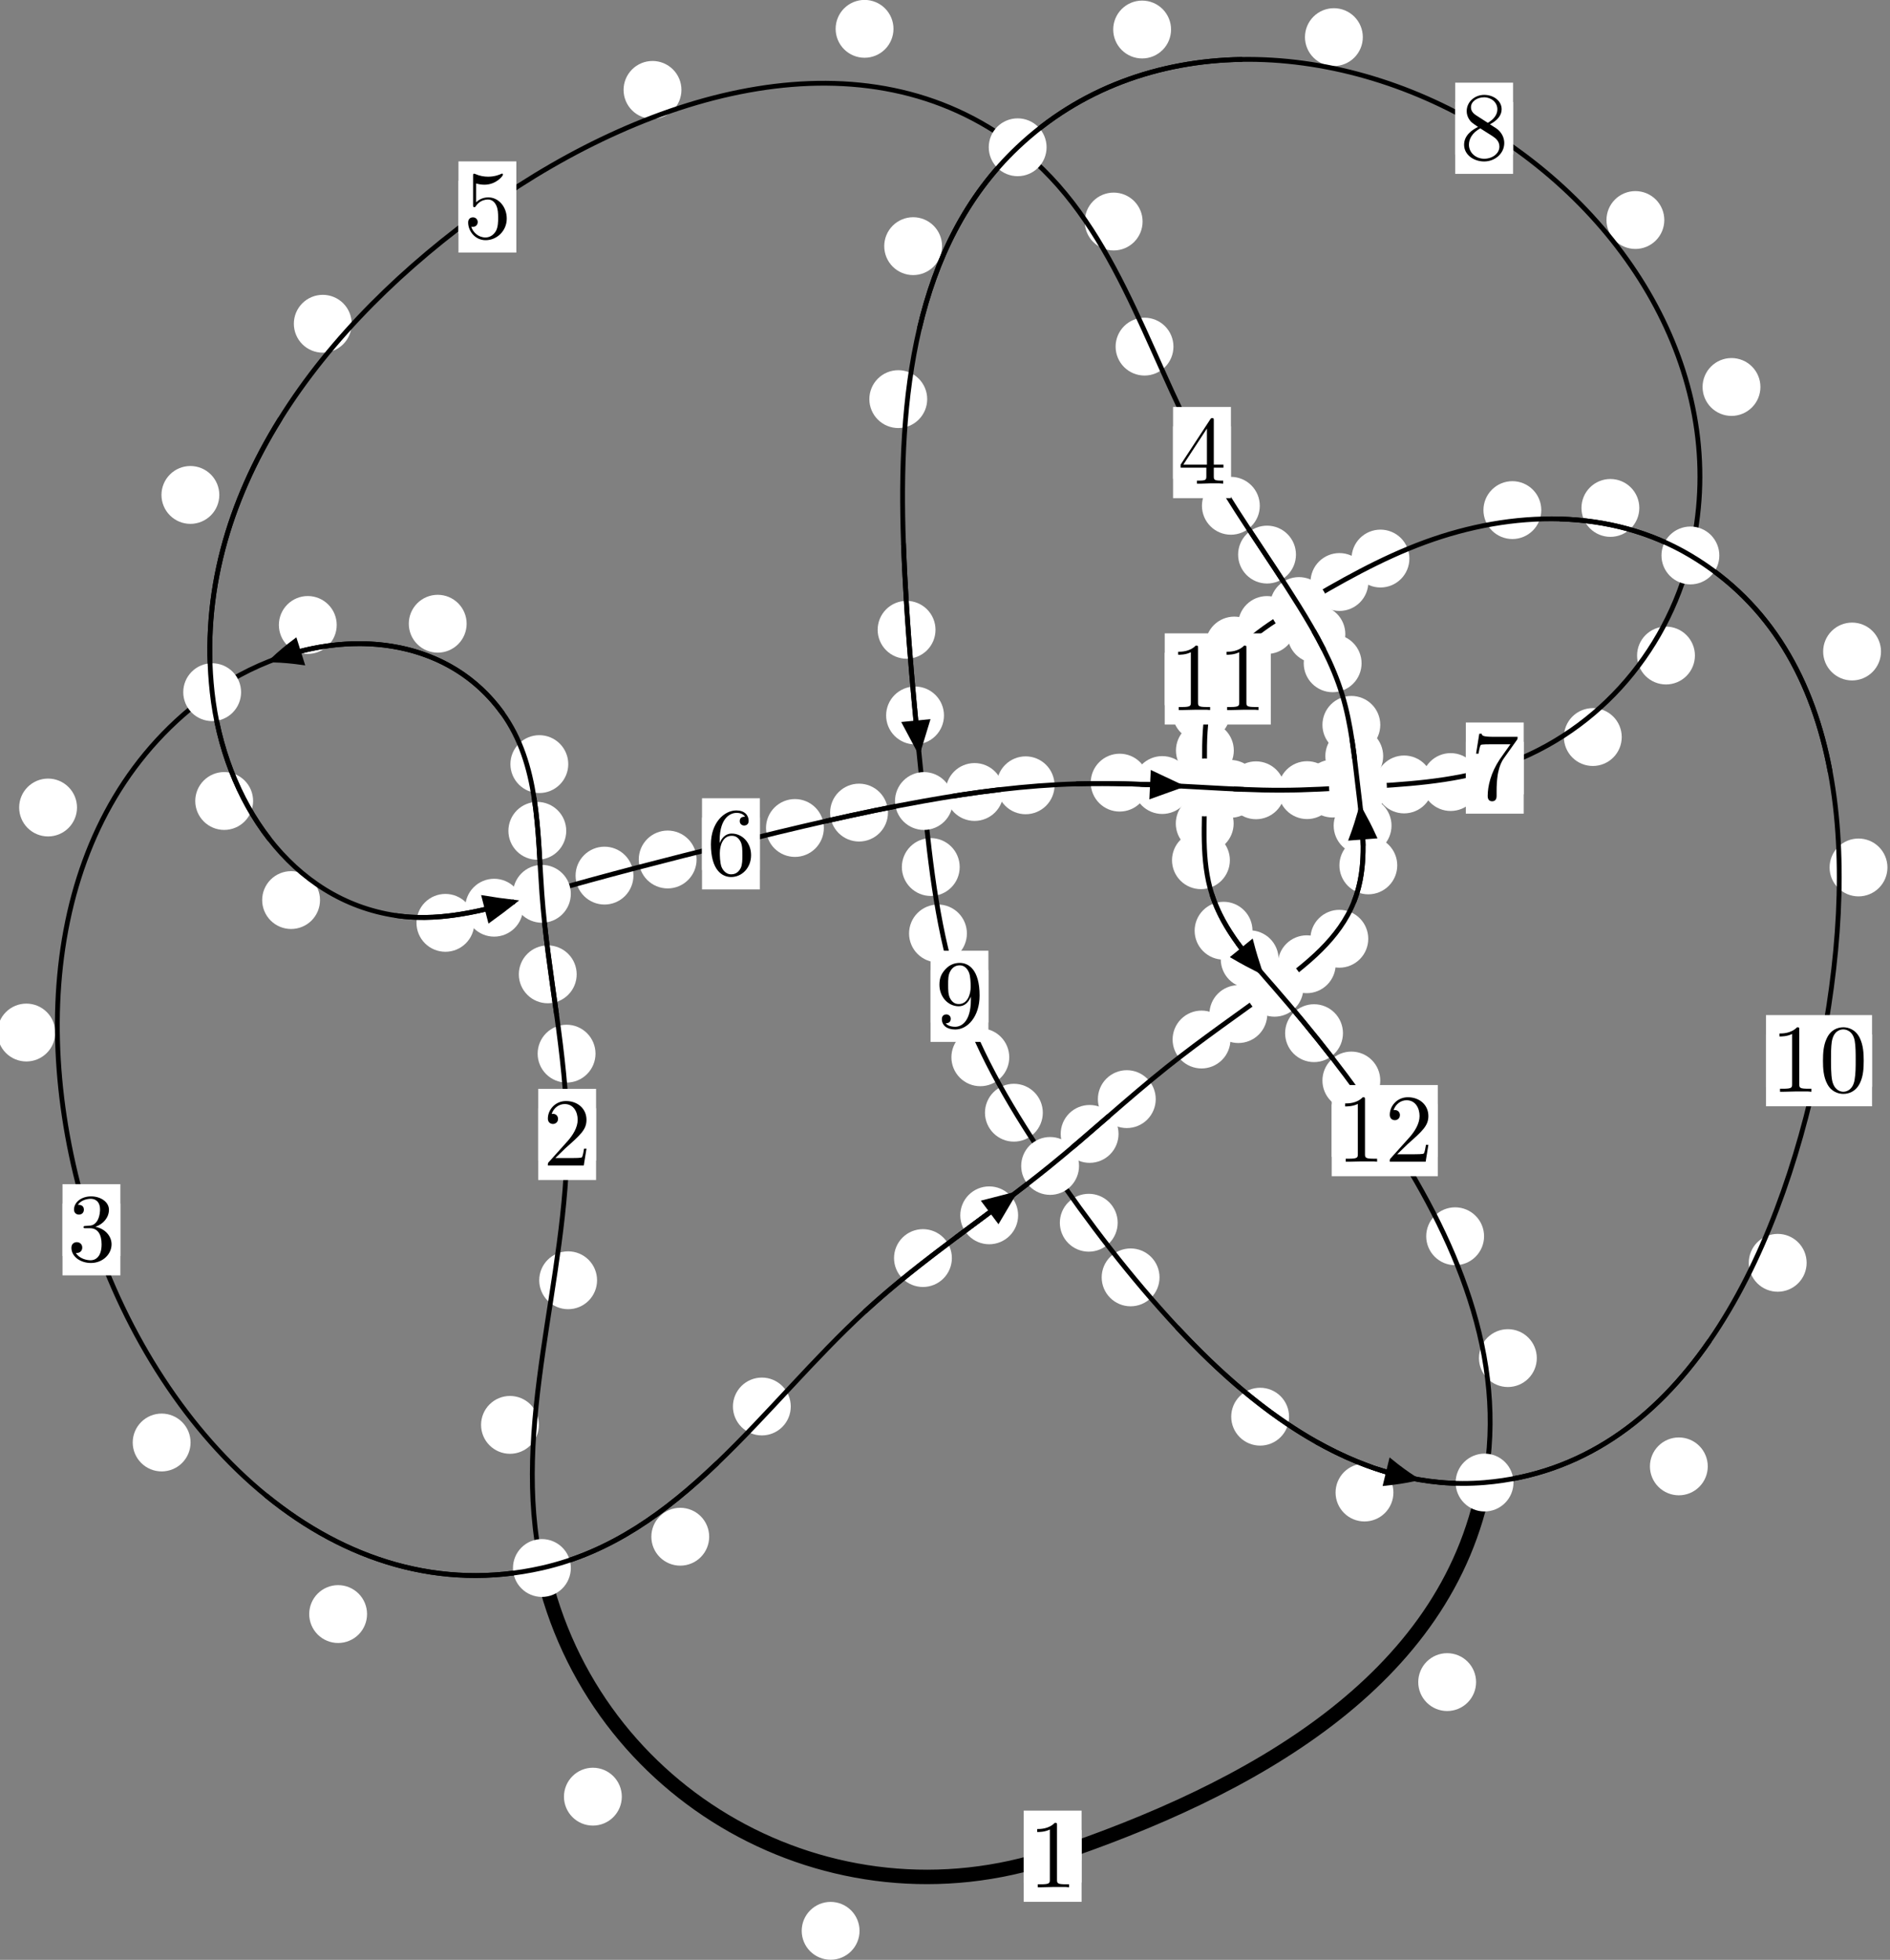 <?xml version="1.0"?>
<!-- Created by MetaPost 1.999 on 2021.07.06:0012 -->
<svg version="1.1" xmlns="http://www.w3.org/2000/svg" xmlns:xlink="http://www.w3.org/1999/xlink" width="195.312" height="202.483" viewBox="0 0 195.312 202.483">
<rect x="0" y="0" width="195.312" height="202.483" fill="#808080" stroke="none"/>
<!-- Original BoundingBox: -56.265259 -40.473557 139.047012 162.009247 -->
  <defs>
    <g transform="scale(0.01,0.01)" id="GLYPHcmr10_48">
      <path style="fill-rule: evenodd;" d="M460 -320C460 -400,455 -480,420 -554C374 -650,292 -666,250 -666C190 -666,117 -640,76 -547C44 -478,39 -400,39 -320C39 -245,43 -155,84 -79C127 2,200 22,249 22C303 22,379 1,423 -94C455 -163,460 -241,460 -320M249 -0C210 -0,151 -25,133 -121C122 -181,122 -273,122 -332C122 -396,122 -462,130 -516C149 -635,224 -644,249 -644C282 -644,348 -626,367 -527C377 -471,377 -395,377 -332C377 -257,377 -189,366 -125C351 -30,294 -0,249 -0"></path>
    </g>
    <g transform="scale(0.01,0.01)" id="GLYPHcmr10_49">
      <path style="fill-rule: evenodd;" d="M294 -640C294 -664,294 -666,271 -666C209 -602,121 -602,89 -602L89 -571C109 -571,168 -571,220 -597L220 -79C220 -43,217 -31,127 -31L95 -31L95 -0L257 -0L130 -3L217 -3L257 -3L297 -3L384 -3L419 -0L419 -31L387 -31C297 -31,294 -42,294 -79"></path>
    </g>
    <g transform="scale(0.01,0.01)" id="GLYPHcmr10_50">
      <path style="fill-rule: evenodd;" d="M127 -77L233 -180C389 -318,449 -372,449 -472C449 -586,359 -666,237 -666C124 -666,50 -574,50 -485C50 -429,100 -429,103 -429C120 -429,155 -441,155 -482C155 -508,137 -534,102 -534C94 -534,92 -534,89 -533C112 -598,166 -635,224 -635C315 -635,358 -554,358 -472C358 -392,308 -313,253 -251L61 -37C50 -26,50 -24,50 -0L421 -0L449 -174L424 -174C419 -144,412 -100,402 -85C395 -77,329 -77,307 -77"></path>
    </g>
    <g transform="scale(0.01,0.01)" id="GLYPHcmr10_51">
      <path style="fill-rule: evenodd;" d="M290 -352C372 -379,430 -449,430 -528C430 -610,342 -666,246 -666C145 -666,69 -606,69 -530C69 -497,91 -478,120 -478C151 -478,171 -500,171 -529C171 -579,124 -579,109 -579C140 -628,206 -641,242 -641C283 -641,338 -619,338 -529C338 -517,336 -459,310 -415C280 -367,246 -364,221 -363C213 -362,189 -360,182 -360C174 -359,167 -358,167 -348C167 -337,174 -337,191 -337L235 -337C317 -337,354 -269,354 -171C354 -35,285 -6,241 -6C198 -6,123 -23,88 -82C123 -77,154 -99,154 -137C154 -173,127 -193,98 -193C74 -193,42 -179,42 -135C42 -44,135 22,244 22C366 22,457 -69,457 -171C457 -253,394 -331,290 -352"></path>
    </g>
    <g transform="scale(0.01,0.01)" id="GLYPHcmr10_52">
      <path style="fill-rule: evenodd;" d="M294 -165L294 -78C294 -42,292 -31,218 -31L197 -31L197 -0L332 -0L238 -3L290 -3L332 -3L374 -3L427 -3L468 -0L468 -31L447 -31C373 -31,371 -42,371 -78L371 -165L471 -165L471 -196L371 -196L371 -651C371 -671,371 -677,355 -677C346 -677,343 -677,335 -665L28 -196L28 -165M300 -196L56 -196L300 -569"></path>
    </g>
    <g transform="scale(0.01,0.01)" id="GLYPHcmr10_53">
      <path style="fill-rule: evenodd;" d="M449 -201C449 -320,367 -420,259 -420C211 -420,168 -404,132 -369L132 -564C152 -558,185 -551,217 -551C340 -551,410 -642,410 -655C410 -661,407 -666,400 -666C399 -666,397 -666,392 -663C372 -654,323 -634,256 -634C216 -634,170 -641,123 -662C115 -665,113 -665,111 -665C101 -665,101 -657,101 -641L101 -345C101 -327,101 -319,115 -319C122 -319,124 -322,128 -328C139 -344,176 -398,257 -398C309 -398,334 -352,342 -334C358 -297,360 -258,360 -208C360 -173,360 -113,336 -71C312 -32,275 -6,229 -6C156 -6,99 -59,82 -118C85 -117,88 -116,99 -116C132 -116,149 -141,149 -165C149 -189,132 -214,99 -214C85 -214,50 -207,50 -161C50 -75,119 22,231 22C347 22,449 -74,449 -201"></path>
    </g>
    <g transform="scale(0.01,0.01)" id="GLYPHcmr10_54">
      <path style="fill-rule: evenodd;" d="M132 -328L132 -352C132 -605,256 -641,307 -641C331 -641,373 -635,395 -601C380 -601,340 -601,340 -556C340 -525,364 -510,386 -510C402 -510,432 -519,432 -558C432 -618,388 -666,305 -666C177 -666,42 -537,42 -316C42 -49,158 22,251 22C362 22,457 -72,457 -204C457 -331,368 -427,257 -427C189 -427,152 -376,132 -328M251 -6C188 -6,158 -66,152 -81C134 -128,134 -208,134 -226C134 -304,166 -404,256 -404C272 -404,318 -404,349 -342C367 -305,367 -254,367 -205C367 -157,367 -107,350 -71C320 -11,274 -6,251 -6"></path>
    </g>
    <g transform="scale(0.01,0.01)" id="GLYPHcmr10_55">
      <path style="fill-rule: evenodd;" d="M476 -609C485 -621,485 -623,485 -644L242 -644C120 -644,118 -657,114 -676L89 -676L56 -470L81 -470C84 -486,93 -549,106 -561C113 -567,191 -567,204 -567L411 -567C400 -551,321 -442,299 -409C209 -274,176 -135,176 -33C176 -23,176 22,222 22C268 22,268 -23,268 -33L268 -84C268 -139,271 -194,279 -248C283 -271,297 -357,341 -419"></path>
    </g>
    <g transform="scale(0.01,0.01)" id="GLYPHcmr10_56">
      <path style="fill-rule: evenodd;" d="M163 -457C117 -487,113 -521,113 -538C113 -599,178 -641,249 -641C322 -641,386 -589,386 -517C386 -460,347 -412,287 -377M309 -362C381 -399,430 -451,430 -517C430 -609,341 -666,250 -666C150 -666,69 -592,69 -499C69 -481,71 -436,113 -389C124 -377,161 -352,186 -335C128 -306,42 -250,42 -151C42 -45,144 22,249 22C362 22,457 -61,457 -168C457 -204,446 -249,408 -291C389 -312,373 -322,309 -362M209 -320L332 -242C360 -223,407 -193,407 -132C407 -58,332 -6,250 -6C164 -6,92 -68,92 -151C92 -209,124 -273,209 -320"></path>
    </g>
    <g transform="scale(0.01,0.01)" id="GLYPHcmr10_57">
      <path style="fill-rule: evenodd;" d="M367 -318L367 -286C367 -52,263 -6,205 -6C188 -6,134 -8,107 -42C151 -42,159 -71,159 -88C159 -119,135 -134,113 -134C97 -134,67 -125,67 -86C67 -19,121 22,206 22C335 22,457 -114,457 -329C457 -598,342 -666,253 -666C198 -666,149 -648,106 -603C65 -558,42 -516,42 -441C42 -316,130 -218,242 -218C303 -218,344 -260,367 -318M243 -241C227 -241,181 -241,150 -304C132 -341,132 -391,132 -440C132 -494,132 -541,153 -578C180 -628,218 -641,253 -641C299 -641,332 -607,349 -562C361 -530,365 -467,365 -421C365 -338,331 -241,243 -241"></path>
    </g>
  </defs>
  <path d="M88.825 199.485C88.825 198.692,88.51 197.932,87.95 197.372C87.389 196.811,86.629 196.496,85.837 196.496C85.044 196.496,84.284 196.811,83.723 197.372C83.163 197.932,82.848 198.692,82.848 199.485C82.848 200.278,83.163 201.038,83.723 201.598C84.284 202.159,85.044 202.474,85.837 202.474C86.629 202.474,87.389 202.159,87.95 201.598C88.51 201.038,88.825 200.278,88.825 199.485Z" style="fill: rgb(100%,100%,100%);stroke: none;"></path>
  <path d="M111.77 191.779C111.77 190.987,111.456 190.226,110.895 189.666C110.335 189.105,109.574 188.79,108.782 188.79C107.989 188.79,107.229 189.105,106.668 189.666C106.108 190.226,105.793 190.987,105.793 191.779C105.793 192.572,106.108 193.332,106.668 193.893C107.229 194.453,107.989 194.768,108.782 194.768C109.574 194.768,110.335 194.453,110.895 193.893C111.456 193.332,111.77 192.572,111.77 191.779Z" style="fill: rgb(100%,100%,100%);stroke: none;"></path>
  <path d="M55.69 147.212C55.69 146.42,55.376 145.659,54.815 145.099C54.255 144.538,53.494 144.224,52.702 144.224C51.909 144.224,51.149 144.538,50.588 145.099C50.028 145.659,49.713 146.42,49.713 147.212C49.713 148.005,50.028 148.765,50.588 149.326C51.149 149.886,51.909 150.201,52.702 150.201C53.494 150.201,54.255 149.886,54.815 149.326C55.376 148.765,55.69 148.005,55.69 147.212Z" style="fill: rgb(100%,100%,100%);stroke: none;"></path>
  <path d="M64.258 185.624C64.258 184.831,63.943 184.071,63.382 183.511C62.822 182.95,62.062 182.635,61.269 182.635C60.476 182.635,59.716 182.95,59.156 183.511C58.595 184.071,58.28 184.831,58.28 185.624C58.28 186.417,58.595 187.177,59.156 187.737C59.716 188.298,60.476 188.613,61.269 188.613C62.062 188.613,62.822 188.298,63.382 187.737C63.943 187.177,64.258 186.417,64.258 185.624Z" style="fill: rgb(100%,100%,100%);stroke: none;"></path>
  <path d="M61.539 108.86C61.539 108.067,61.224 107.307,60.663 106.747C60.103 106.186,59.342 105.871,58.55 105.871C57.757 105.871,56.997 106.186,56.436 106.747C55.876 107.307,55.561 108.067,55.561 108.86C55.561 109.653,55.876 110.413,56.436 110.973C56.997 111.534,57.757 111.849,58.55 111.849C59.342 111.849,60.103 111.534,60.663 110.973C61.224 110.413,61.539 109.653,61.539 108.86Z" style="fill: rgb(100%,100%,100%);stroke: none;"></path>
  <path d="M61.7 132.273C61.7 131.48,61.385 130.72,60.825 130.159C60.264 129.599,59.504 129.284,58.711 129.284C57.919 129.284,57.158 129.599,56.598 130.159C56.038 130.72,55.723 131.48,55.723 132.273C55.723 133.065,56.038 133.826,56.598 134.386C57.158 134.947,57.919 135.261,58.711 135.261C59.504 135.261,60.264 134.947,60.825 134.386C61.385 133.826,61.7 133.065,61.7 132.273Z" style="fill: rgb(100%,100%,100%);stroke: none;"></path>
  <path d="M58.515 85.84C58.515 85.047,58.201 84.287,57.64 83.726C57.08 83.166,56.319 82.851,55.527 82.851C54.734 82.851,53.974 83.166,53.413 83.726C52.853 84.287,52.538 85.047,52.538 85.84C52.538 86.632,52.853 87.393,53.413 87.953C53.974 88.514,54.734 88.828,55.527 88.828C56.319 88.828,57.08 88.514,57.64 87.953C58.201 87.393,58.515 86.632,58.515 85.84Z" style="fill: rgb(100%,100%,100%);stroke: none;"></path>
  <path d="M59.594 100.664C59.594 99.871,59.279 99.111,58.718 98.551C58.158 97.99,57.398 97.675,56.605 97.675C55.812 97.675,55.052 97.99,54.492 98.551C53.931 99.111,53.616 99.871,53.616 100.664C53.616 101.457,53.931 102.217,54.492 102.777C55.052 103.338,55.812 103.653,56.605 103.653C57.398 103.653,58.158 103.338,58.718 102.777C59.279 102.217,59.594 101.457,59.594 100.664Z" style="fill: rgb(100%,100%,100%);stroke: none;"></path>
  <path d="M48.222 64.441C48.222 63.649,47.907 62.889,47.347 62.328C46.786 61.768,46.026 61.453,45.233 61.453C44.441 61.453,43.681 61.768,43.12 62.328C42.56 62.889,42.245 63.649,42.245 64.441C42.245 65.234,42.56 65.994,43.12 66.555C43.681 67.115,44.441 67.43,45.233 67.43C46.026 67.43,46.786 67.115,47.347 66.555C47.907 65.994,48.222 65.234,48.222 64.441Z" style="fill: rgb(100%,100%,100%);stroke: none;"></path>
  <path d="M58.724 78.945C58.724 78.153,58.409 77.392,57.848 76.832C57.288 76.271,56.528 75.956,55.735 75.956C54.942 75.956,54.182 76.271,53.622 76.832C53.061 77.392,52.746 78.153,52.746 78.945C52.746 79.738,53.061 80.498,53.622 81.059C54.182 81.619,54.942 81.934,55.735 81.934C56.528 81.934,57.288 81.619,57.848 81.059C58.409 80.498,58.724 79.738,58.724 78.945Z" style="fill: rgb(100%,100%,100%);stroke: none;"></path>
  <path d="M7.957 83.429C7.957 82.636,7.642 81.876,7.081 81.316C6.521 80.755,5.761 80.44,4.968 80.44C4.175 80.44,3.415 80.755,2.855 81.316C2.294 81.876,1.979 82.636,1.979 83.429C1.979 84.222,2.294 84.982,2.855 85.542C3.415 86.103,4.175 86.418,4.968 86.418C5.761 86.418,6.521 86.103,7.081 85.542C7.642 84.982,7.957 84.222,7.957 83.429Z" style="fill: rgb(100%,100%,100%);stroke: none;"></path>
  <path d="M34.796 64.57C34.796 63.777,34.481 63.017,33.921 62.457C33.36 61.896,32.6 61.581,31.807 61.581C31.015 61.581,30.255 61.896,29.694 62.457C29.134 63.017,28.819 63.777,28.819 64.57C28.819 65.363,29.134 66.123,29.694 66.683C30.255 67.244,31.015 67.559,31.807 67.559C32.6 67.559,33.36 67.244,33.921 66.683C34.481 66.123,34.796 65.363,34.796 64.57Z" style="fill: rgb(100%,100%,100%);stroke: none;"></path>
  <path d="M19.693 149.033C19.693 148.241,19.378 147.481,18.817 146.92C18.257 146.36,17.497 146.045,16.704 146.045C15.911 146.045,15.151 146.36,14.591 146.92C14.03 147.481,13.715 148.241,13.715 149.033C13.715 149.826,14.03 150.586,14.591 151.147C15.151 151.707,15.911 152.022,16.704 152.022C17.497 152.022,18.257 151.707,18.817 151.147C19.378 150.586,19.693 149.826,19.693 149.033Z" style="fill: rgb(100%,100%,100%);stroke: none;"></path>
  <path d="M5.712 106.678C5.712 105.885,5.397 105.125,4.837 104.565C4.276 104.004,3.516 103.689,2.723 103.689C1.931 103.689,1.171 104.004,0.61 104.565C0.05 105.125,-0.265 105.885,-0.265 106.678C-0.265 107.471,0.05 108.231,0.61 108.791C1.171 109.352,1.931 109.667,2.723 109.667C3.516 109.667,4.276 109.352,4.837 108.791C5.397 108.231,5.712 107.471,5.712 106.678Z" style="fill: rgb(100%,100%,100%);stroke: none;"></path>
  <path d="M73.287 158.768C73.287 157.976,72.972 157.216,72.412 156.655C71.851 156.095,71.091 155.78,70.298 155.78C69.506 155.78,68.745 156.095,68.185 156.655C67.624 157.216,67.31 157.976,67.31 158.768C67.31 159.561,67.624 160.321,68.185 160.882C68.745 161.442,69.506 161.757,70.298 161.757C71.091 161.757,71.851 161.442,72.412 160.882C72.972 160.321,73.287 159.561,73.287 158.768Z" style="fill: rgb(100%,100%,100%);stroke: none;"></path>
  <path d="M37.931 166.759C37.931 165.967,37.616 165.206,37.056 164.646C36.495 164.085,35.735 163.77,34.942 163.77C34.15 163.77,33.39 164.085,32.829 164.646C32.269 165.206,31.954 165.967,31.954 166.759C31.954 167.552,32.269 168.312,32.829 168.873C33.39 169.433,34.15 169.748,34.942 169.748C35.735 169.748,36.495 169.433,37.056 168.873C37.616 168.312,37.931 167.552,37.931 166.759Z" style="fill: rgb(100%,100%,100%);stroke: none;"></path>
  <path d="M98.366 129.978C98.366 129.186,98.051 128.425,97.491 127.865C96.93 127.305,96.17 126.99,95.377 126.99C94.585 126.99,93.825 127.305,93.264 127.865C92.704 128.425,92.389 129.186,92.389 129.978C92.389 130.771,92.704 131.531,93.264 132.092C93.825 132.652,94.585 132.967,95.377 132.967C96.17 132.967,96.93 132.652,97.491 132.092C98.051 131.531,98.366 130.771,98.366 129.978Z" style="fill: rgb(100%,100%,100%);stroke: none;"></path>
  <path d="M81.718 145.313C81.718 144.521,81.404 143.76,80.843 143.2C80.283 142.639,79.522 142.325,78.73 142.325C77.937 142.325,77.177 142.639,76.616 143.2C76.056 143.76,75.741 144.521,75.741 145.313C75.741 146.106,76.056 146.866,76.616 147.427C77.177 147.987,77.937 148.302,78.73 148.302C79.522 148.302,80.283 147.987,80.843 147.427C81.404 146.866,81.718 146.106,81.718 145.313Z" style="fill: rgb(100%,100%,100%);stroke: none;"></path>
  <path d="M115.589 117.151C115.589 116.359,115.274 115.599,114.714 115.038C114.153 114.478,113.393 114.163,112.6 114.163C111.808 114.163,111.047 114.478,110.487 115.038C109.927 115.599,109.612 116.359,109.612 117.151C109.612 117.944,109.927 118.704,110.487 119.265C111.047 119.825,111.808 120.14,112.6 120.14C113.393 120.14,114.153 119.825,114.714 119.265C115.274 118.704,115.589 117.944,115.589 117.151Z" style="fill: rgb(100%,100%,100%);stroke: none;"></path>
  <path d="M105.212 125.563C105.212 124.77,104.898 124.01,104.337 123.45C103.777 122.889,103.016 122.574,102.224 122.574C101.431 122.574,100.671 122.889,100.11 123.45C99.55 124.01,99.235 124.77,99.235 125.563C99.235 126.356,99.55 127.116,100.11 127.676C100.671 128.237,101.431 128.552,102.224 128.552C103.016 128.552,103.777 128.237,104.337 127.676C104.898 127.116,105.212 126.356,105.212 125.563Z" style="fill: rgb(100%,100%,100%);stroke: none;"></path>
  <path d="M127.154 107.4C127.154 106.607,126.839 105.847,126.279 105.287C125.718 104.726,124.958 104.411,124.165 104.411C123.373 104.411,122.613 104.726,122.052 105.287C121.492 105.847,121.177 106.607,121.177 107.4C121.177 108.193,121.492 108.953,122.052 109.513C122.613 110.074,123.373 110.389,124.165 110.389C124.958 110.389,125.718 110.074,126.279 109.513C126.839 108.953,127.154 108.193,127.154 107.4Z" style="fill: rgb(100%,100%,100%);stroke: none;"></path>
  <path d="M119.433 113.558C119.433 112.765,119.118 112.005,118.557 111.445C117.997 110.884,117.237 110.569,116.444 110.569C115.651 110.569,114.891 110.884,114.331 111.445C113.77 112.005,113.455 112.765,113.455 113.558C113.455 114.351,113.77 115.111,114.331 115.671C114.891 116.232,115.651 116.547,116.444 116.547C117.237 116.547,117.997 116.232,118.557 115.671C119.118 115.111,119.433 114.351,119.433 113.558Z" style="fill: rgb(100%,100%,100%);stroke: none;"></path>
  <path d="M138.029 99.622C138.029 98.83,137.714 98.069,137.153 97.509C136.593 96.948,135.833 96.633,135.04 96.633C134.247 96.633,133.487 96.948,132.927 97.509C132.366 98.069,132.051 98.83,132.051 99.622C132.051 100.415,132.366 101.175,132.927 101.736C133.487 102.296,134.247 102.611,135.04 102.611C135.833 102.611,136.593 102.296,137.153 101.736C137.714 101.175,138.029 100.415,138.029 99.622Z" style="fill: rgb(100%,100%,100%);stroke: none;"></path>
  <path d="M130.96 104.773C130.96 103.98,130.645 103.22,130.085 102.659C129.524 102.099,128.764 101.784,127.971 101.784C127.179 101.784,126.418 102.099,125.858 102.659C125.297 103.22,124.982 103.98,124.982 104.773C124.982 105.565,125.297 106.326,125.858 106.886C126.418 107.447,127.179 107.761,127.971 107.761C128.764 107.761,129.524 107.447,130.085 106.886C130.645 106.326,130.96 105.565,130.96 104.773Z" style="fill: rgb(100%,100%,100%);stroke: none;"></path>
  <path d="M144.391 89.408C144.391 88.616,144.076 87.856,143.516 87.295C142.955 86.735,142.195 86.42,141.402 86.42C140.61 86.42,139.85 86.735,139.289 87.295C138.729 87.856,138.414 88.616,138.414 89.408C138.414 90.201,138.729 90.961,139.289 91.522C139.85 92.082,140.61 92.397,141.402 92.397C142.195 92.397,142.955 92.082,143.516 91.522C144.076 90.961,144.391 90.201,144.391 89.408Z" style="fill: rgb(100%,100%,100%);stroke: none;"></path>
  <path d="M141.395 96.99C141.395 96.197,141.08 95.437,140.52 94.877C139.959 94.316,139.199 94.001,138.407 94.001C137.614 94.001,136.854 94.316,136.293 94.877C135.733 95.437,135.418 96.197,135.418 96.99C135.418 97.783,135.733 98.543,136.293 99.103C136.854 99.664,137.614 99.979,138.407 99.979C139.199 99.979,139.959 99.664,140.52 99.103C141.08 98.543,141.395 97.783,141.395 96.99Z" style="fill: rgb(100%,100%,100%);stroke: none;"></path>
  <path d="M142.937 78.119C142.937 77.326,142.622 76.566,142.062 76.006C141.501 75.445,140.741 75.13,139.948 75.13C139.156 75.13,138.395 75.445,137.835 76.006C137.275 76.566,136.96 77.326,136.96 78.119C136.96 78.912,137.275 79.672,137.835 80.232C138.395 80.793,139.156 81.108,139.948 81.108C140.741 81.108,141.501 80.793,142.062 80.232C142.622 79.672,142.937 78.912,142.937 78.119Z" style="fill: rgb(100%,100%,100%);stroke: none;"></path>
  <path d="M143.799 85.301C143.799 84.508,143.484 83.748,142.924 83.188C142.363 82.627,141.603 82.312,140.811 82.312C140.018 82.312,139.258 82.627,138.697 83.188C138.137 83.748,137.822 84.508,137.822 85.301C137.822 86.094,138.137 86.854,138.697 87.414C139.258 87.975,140.018 88.29,140.811 88.29C141.603 88.29,142.363 87.975,142.924 87.414C143.484 86.854,143.799 86.094,143.799 85.301Z" style="fill: rgb(100%,100%,100%);stroke: none;"></path>
  <path d="M140.705 68.527C140.705 67.734,140.39 66.974,139.829 66.414C139.269 65.853,138.509 65.538,137.716 65.538C136.923 65.538,136.163 65.853,135.603 66.414C135.042 66.974,134.727 67.734,134.727 68.527C134.727 69.32,135.042 70.08,135.603 70.64C136.163 71.201,136.923 71.516,137.716 71.516C138.509 71.516,139.269 71.201,139.829 70.64C140.39 70.08,140.705 69.32,140.705 68.527Z" style="fill: rgb(100%,100%,100%);stroke: none;"></path>
  <path d="M142.638 74.891C142.638 74.098,142.323 73.338,141.763 72.777C141.202 72.217,140.442 71.902,139.649 71.902C138.857 71.902,138.096 72.217,137.536 72.777C136.976 73.338,136.661 74.098,136.661 74.891C136.661 75.683,136.976 76.444,137.536 77.004C138.096 77.565,138.857 77.879,139.649 77.879C140.442 77.879,141.202 77.565,141.763 77.004C142.323 76.444,142.638 75.683,142.638 74.891Z" style="fill: rgb(100%,100%,100%);stroke: none;"></path>
  <path d="M133.924 57.298C133.924 56.505,133.609 55.745,133.049 55.185C132.489 54.624,131.728 54.309,130.936 54.309C130.143 54.309,129.383 54.624,128.822 55.185C128.262 55.745,127.947 56.505,127.947 57.298C127.947 58.091,128.262 58.851,128.822 59.411C129.383 59.972,130.143 60.287,130.936 60.287C131.728 60.287,132.489 59.972,133.049 59.411C133.609 58.851,133.924 58.091,133.924 57.298Z" style="fill: rgb(100%,100%,100%);stroke: none;"></path>
  <path d="M139.026 65.521C139.026 64.728,138.711 63.968,138.15 63.408C137.59 62.847,136.83 62.532,136.037 62.532C135.244 62.532,134.484 62.847,133.924 63.408C133.363 63.968,133.048 64.728,133.048 65.521C133.048 66.314,133.363 67.074,133.924 67.634C134.484 68.195,135.244 68.51,136.037 68.51C136.83 68.51,137.59 68.195,138.15 67.634C138.711 67.074,139.026 66.314,139.026 65.521Z" style="fill: rgb(100%,100%,100%);stroke: none;"></path>
  <path d="M121.264 35.813C121.264 35.02,120.949 34.26,120.389 33.699C119.828 33.139,119.068 32.824,118.276 32.824C117.483 32.824,116.723 33.139,116.162 33.699C115.602 34.26,115.287 35.02,115.287 35.813C115.287 36.605,115.602 37.366,116.162 37.926C116.723 38.486,117.483 38.801,118.276 38.801C119.068 38.801,119.828 38.486,120.389 37.926C120.949 37.366,121.264 36.605,121.264 35.813Z" style="fill: rgb(100%,100%,100%);stroke: none;"></path>
  <path d="M130.187 52.256C130.187 51.463,129.872 50.703,129.311 50.143C128.751 49.582,127.991 49.267,127.198 49.267C126.405 49.267,125.645 49.582,125.085 50.143C124.524 50.703,124.209 51.463,124.209 52.256C124.209 53.049,124.524 53.809,125.085 54.369C125.645 54.93,126.405 55.245,127.198 55.245C127.991 55.245,128.751 54.93,129.311 54.369C129.872 53.809,130.187 53.049,130.187 52.256Z" style="fill: rgb(100%,100%,100%);stroke: none;"></path>
  <path d="M92.332 2.979C92.332 2.187,92.017 1.427,91.457 0.866C90.896 0.306,90.136 -0.009,89.343 -0.009C88.551 -0.009,87.79 0.306,87.23 0.866C86.669 1.427,86.355 2.187,86.355 2.979C86.355 3.772,86.669 4.532,87.23 5.093C87.79 5.653,88.551 5.968,89.343 5.968C90.136 5.968,90.896 5.653,91.457 5.093C92.017 4.532,92.332 3.772,92.332 2.979Z" style="fill: rgb(100%,100%,100%);stroke: none;"></path>
  <path d="M118.075 22.888C118.075 22.095,117.76 21.335,117.2 20.774C116.639 20.214,115.879 19.899,115.086 19.899C114.294 19.899,113.534 20.214,112.973 20.774C112.413 21.335,112.098 22.095,112.098 22.888C112.098 23.68,112.413 24.441,112.973 25.001C113.534 25.561,114.294 25.876,115.086 25.876C115.879 25.876,116.639 25.561,117.2 25.001C117.76 24.441,118.075 23.68,118.075 22.888Z" style="fill: rgb(100%,100%,100%);stroke: none;"></path>
  <path d="M36.343 33.448C36.343 32.656,36.028 31.896,35.468 31.335C34.907 30.775,34.147 30.46,33.355 30.46C32.562 30.46,31.802 30.775,31.241 31.335C30.681 31.896,30.366 32.656,30.366 33.448C30.366 34.241,30.681 35.001,31.241 35.562C31.802 36.122,32.562 36.437,33.355 36.437C34.147 36.437,34.907 36.122,35.468 35.562C36.028 35.001,36.343 34.241,36.343 33.448Z" style="fill: rgb(100%,100%,100%);stroke: none;"></path>
  <path d="M70.419 9.287C70.419 8.495,70.104 7.734,69.543 7.174C68.983 6.614,68.223 6.299,67.43 6.299C66.637 6.299,65.877 6.614,65.317 7.174C64.756 7.734,64.441 8.495,64.441 9.287C64.441 10.08,64.756 10.84,65.317 11.401C65.877 11.961,66.637 12.276,67.43 12.276C68.223 12.276,68.983 11.961,69.543 11.401C70.104 10.84,70.419 10.08,70.419 9.287Z" style="fill: rgb(100%,100%,100%);stroke: none;"></path>
  <path d="M26.156 82.755C26.156 81.962,25.841 81.202,25.28 80.642C24.72 80.081,23.96 79.766,23.167 79.766C22.374 79.766,21.614 80.081,21.054 80.642C20.493 81.202,20.178 81.962,20.178 82.755C20.178 83.548,20.493 84.308,21.054 84.868C21.614 85.429,22.374 85.744,23.167 85.744C23.96 85.744,24.72 85.429,25.28 84.868C25.841 84.308,26.156 83.548,26.156 82.755Z" style="fill: rgb(100%,100%,100%);stroke: none;"></path>
  <path d="M22.663 51.135C22.663 50.342,22.348 49.582,21.788 49.022C21.227 48.461,20.467 48.146,19.674 48.146C18.882 48.146,18.121 48.461,17.561 49.022C17.001 49.582,16.686 50.342,16.686 51.135C16.686 51.928,17.001 52.688,17.561 53.248C18.121 53.809,18.882 54.124,19.674 54.124C20.467 54.124,21.227 53.809,21.788 53.248C22.348 52.688,22.663 51.928,22.663 51.135Z" style="fill: rgb(100%,100%,100%);stroke: none;"></path>
  <path d="M49.016 95.346C49.016 94.553,48.701 93.793,48.141 93.232C47.58 92.672,46.82 92.357,46.027 92.357C45.235 92.357,44.475 92.672,43.914 93.232C43.354 93.793,43.039 94.553,43.039 95.346C43.039 96.138,43.354 96.899,43.914 97.459C44.475 98.02,45.235 98.334,46.027 98.334C46.82 98.334,47.58 98.02,48.141 97.459C48.701 96.899,49.016 96.138,49.016 95.346Z" style="fill: rgb(100%,100%,100%);stroke: none;"></path>
  <path d="M33.07 92.991C33.07 92.199,32.756 91.439,32.195 90.878C31.635 90.318,30.874 90.003,30.082 90.003C29.289 90.003,28.529 90.318,27.968 90.878C27.408 91.439,27.093 92.199,27.093 92.991C27.093 93.784,27.408 94.544,27.968 95.105C28.529 95.665,29.289 95.98,30.082 95.98C30.874 95.98,31.635 95.665,32.195 95.105C32.756 94.544,33.07 93.784,33.07 92.991Z" style="fill: rgb(100%,100%,100%);stroke: none;"></path>
  <path d="M65.458 90.465C65.458 89.672,65.143 88.912,64.582 88.352C64.022 87.791,63.262 87.476,62.469 87.476C61.676 87.476,60.916 87.791,60.356 88.352C59.795 88.912,59.48 89.672,59.48 90.465C59.48 91.258,59.795 92.018,60.356 92.578C60.916 93.139,61.676 93.454,62.469 93.454C63.262 93.454,64.022 93.139,64.582 92.578C65.143 92.018,65.458 91.258,65.458 90.465Z" style="fill: rgb(100%,100%,100%);stroke: none;"></path>
  <path d="M54.054 93.78C54.054 92.987,53.739 92.227,53.178 91.667C52.618 91.106,51.857 90.791,51.065 90.791C50.272 90.791,49.512 91.106,48.951 91.667C48.391 92.227,48.076 92.987,48.076 93.78C48.076 94.573,48.391 95.333,48.951 95.893C49.512 96.454,50.272 96.769,51.065 96.769C51.857 96.769,52.618 96.454,53.178 95.893C53.739 95.333,54.054 94.573,54.054 93.78Z" style="fill: rgb(100%,100%,100%);stroke: none;"></path>
  <path d="M85.137 85.544C85.137 84.752,84.822 83.992,84.261 83.431C83.701 82.871,82.94 82.556,82.148 82.556C81.355 82.556,80.595 82.871,80.034 83.431C79.474 83.992,79.159 84.752,79.159 85.544C79.159 86.337,79.474 87.097,80.034 87.658C80.595 88.218,81.355 88.533,82.148 88.533C82.94 88.533,83.701 88.218,84.261 87.658C84.822 87.097,85.137 86.337,85.137 85.544Z" style="fill: rgb(100%,100%,100%);stroke: none;"></path>
  <path d="M71.986 88.8C71.986 88.007,71.671 87.247,71.111 86.687C70.55 86.126,69.79 85.811,68.998 85.811C68.205 85.811,67.445 86.126,66.884 86.687C66.324 87.247,66.009 88.007,66.009 88.8C66.009 89.593,66.324 90.353,66.884 90.913C67.445 91.474,68.205 91.789,68.998 91.789C69.79 91.789,70.55 91.474,71.111 90.913C71.671 90.353,71.986 89.593,71.986 88.8Z" style="fill: rgb(100%,100%,100%);stroke: none;"></path>
  <path d="M103.699 81.826C103.699 81.033,103.384 80.273,102.824 79.712C102.263 79.152,101.503 78.837,100.711 78.837C99.918 78.837,99.158 79.152,98.597 79.712C98.037 80.273,97.722 81.033,97.722 81.826C97.722 82.618,98.037 83.378,98.597 83.939C99.158 84.499,99.918 84.814,100.711 84.814C101.503 84.814,102.263 84.499,102.824 83.939C103.384 83.378,103.699 82.618,103.699 81.826Z" style="fill: rgb(100%,100%,100%);stroke: none;"></path>
  <path d="M91.762 83.954C91.762 83.161,91.447 82.401,90.887 81.841C90.326 81.28,89.566 80.965,88.773 80.965C87.981 80.965,87.221 81.28,86.66 81.841C86.1 82.401,85.785 83.161,85.785 83.954C85.785 84.747,86.1 85.507,86.66 86.068C87.221 86.628,87.981 86.943,88.773 86.943C89.566 86.943,90.326 86.628,90.887 86.068C91.447 85.507,91.762 84.747,91.762 83.954Z" style="fill: rgb(100%,100%,100%);stroke: none;"></path>
  <path d="M118.694 80.859C118.694 80.066,118.379 79.306,117.818 78.746C117.258 78.185,116.498 77.87,115.705 77.87C114.912 77.87,114.152 78.185,113.592 78.746C113.031 79.306,112.716 80.066,112.716 80.859C112.716 81.652,113.031 82.412,113.592 82.972C114.152 83.533,114.912 83.848,115.705 83.848C116.498 83.848,117.258 83.533,117.818 82.972C118.379 82.412,118.694 81.652,118.694 80.859Z" style="fill: rgb(100%,100%,100%);stroke: none;"></path>
  <path d="M108.977 81.134C108.977 80.341,108.662 79.581,108.102 79.021C107.542 78.46,106.781 78.145,105.989 78.145C105.196 78.145,104.436 78.46,103.875 79.021C103.315 79.581,103 80.341,103 81.134C103 81.927,103.315 82.687,103.875 83.247C104.436 83.808,105.196 84.123,105.989 84.123C106.781 84.123,107.542 83.808,108.102 83.247C108.662 82.687,108.977 81.927,108.977 81.134Z" style="fill: rgb(100%,100%,100%);stroke: none;"></path>
  <path d="M130.136 81.502C130.136 80.71,129.821 79.949,129.26 79.389C128.7 78.829,127.939 78.514,127.147 78.514C126.354 78.514,125.594 78.829,125.033 79.389C124.473 79.949,124.158 80.71,124.158 81.502C124.158 82.295,124.473 83.055,125.033 83.616C125.594 84.176,126.354 84.491,127.147 84.491C127.939 84.491,128.7 84.176,129.26 83.616C129.821 83.055,130.136 82.295,130.136 81.502Z" style="fill: rgb(100%,100%,100%);stroke: none;"></path>
  <path d="M123.095 81.107C123.095 80.315,122.78 79.555,122.22 78.994C121.659 78.434,120.899 78.119,120.106 78.119C119.314 78.119,118.553 78.434,117.993 78.994C117.432 79.555,117.118 80.315,117.118 81.107C117.118 81.9,117.432 82.66,117.993 83.221C118.553 83.781,119.314 84.096,120.106 84.096C120.899 84.096,121.659 83.781,122.22 83.221C122.78 82.66,123.095 81.9,123.095 81.107Z" style="fill: rgb(100%,100%,100%);stroke: none;"></path>
  <path d="M138.062 81.634C138.062 80.841,137.747 80.081,137.186 79.521C136.626 78.96,135.866 78.645,135.073 78.645C134.28 78.645,133.52 78.96,132.96 79.521C132.399 80.081,132.084 80.841,132.084 81.634C132.084 82.427,132.399 83.187,132.96 83.747C133.52 84.308,134.28 84.623,135.073 84.623C135.866 84.623,136.626 84.308,137.186 83.747C137.747 83.187,138.062 82.427,138.062 81.634Z" style="fill: rgb(100%,100%,100%);stroke: none;"></path>
  <path d="M132.78 81.65C132.78 80.857,132.465 80.097,131.905 79.537C131.344 78.976,130.584 78.661,129.791 78.661C128.999 78.661,128.239 78.976,127.678 79.537C127.118 80.097,126.803 80.857,126.803 81.65C126.803 82.443,127.118 83.203,127.678 83.763C128.239 84.324,128.999 84.639,129.791 84.639C130.584 84.639,131.344 84.324,131.905 83.763C132.465 83.203,132.78 82.443,132.78 81.65Z" style="fill: rgb(100%,100%,100%);stroke: none;"></path>
  <path d="M148.089 81.046C148.089 80.253,147.774 79.493,147.213 78.933C146.653 78.372,145.893 78.057,145.1 78.057C144.307 78.057,143.547 78.372,142.987 78.933C142.426 79.493,142.111 80.253,142.111 81.046C142.111 81.839,142.426 82.599,142.987 83.159C143.547 83.72,144.307 84.035,145.1 84.035C145.893 84.035,146.653 83.72,147.213 83.159C147.774 82.599,148.089 81.839,148.089 81.046Z" style="fill: rgb(100%,100%,100%);stroke: none;"></path>
  <path d="M140.692 81.472C140.692 80.679,140.377 79.919,139.816 79.359C139.256 78.798,138.496 78.483,137.703 78.483C136.91 78.483,136.15 78.798,135.59 79.359C135.029 79.919,134.714 80.679,134.714 81.472C134.714 82.265,135.029 83.025,135.59 83.585C136.15 84.146,136.91 84.461,137.703 84.461C138.496 84.461,139.256 84.146,139.816 83.585C140.377 83.025,140.692 82.265,140.692 81.472Z" style="fill: rgb(100%,100%,100%);stroke: none;"></path>
  <path d="M167.59 76.15C167.59 75.357,167.275 74.597,166.714 74.036C166.154 73.476,165.394 73.161,164.601 73.161C163.808 73.161,163.048 73.476,162.488 74.036C161.927 74.597,161.612 75.357,161.612 76.15C161.612 76.942,161.927 77.703,162.488 78.263C163.048 78.823,163.808 79.138,164.601 79.138C165.394 79.138,166.154 78.823,166.714 78.263C167.275 77.703,167.59 76.942,167.59 76.15Z" style="fill: rgb(100%,100%,100%);stroke: none;"></path>
  <path d="M152.899 80.799C152.899 80.006,152.584 79.246,152.024 78.685C151.463 78.125,150.703 77.81,149.91 77.81C149.118 77.81,148.358 78.125,147.797 78.685C147.237 79.246,146.922 80.006,146.922 80.799C146.922 81.591,147.237 82.351,147.797 82.912C148.358 83.472,149.118 83.787,149.91 83.787C150.703 83.787,151.463 83.472,152.024 82.912C152.584 82.351,152.899 81.591,152.899 80.799Z" style="fill: rgb(100%,100%,100%);stroke: none;"></path>
  <path d="M181.921 39.981C181.921 39.188,181.606 38.428,181.046 37.868C180.485 37.307,179.725 36.992,178.932 36.992C178.14 36.992,177.379 37.307,176.819 37.868C176.258 38.428,175.944 39.188,175.944 39.981C175.944 40.774,176.258 41.534,176.819 42.094C177.379 42.655,178.14 42.97,178.932 42.97C179.725 42.97,180.485 42.655,181.046 42.094C181.606 41.534,181.921 40.774,181.921 39.981Z" style="fill: rgb(100%,100%,100%);stroke: none;"></path>
  <path d="M175.152 67.727C175.152 66.935,174.837 66.175,174.277 65.614C173.716 65.054,172.956 64.739,172.163 64.739C171.371 64.739,170.611 65.054,170.05 65.614C169.49 66.175,169.175 66.935,169.175 67.727C169.175 68.52,169.49 69.28,170.05 69.841C170.611 70.401,171.371 70.716,172.163 70.716C172.956 70.716,173.716 70.401,174.277 69.841C174.837 69.28,175.152 68.52,175.152 67.727Z" style="fill: rgb(100%,100%,100%);stroke: none;"></path>
  <path d="M140.833 3.836C140.833 3.043,140.518 2.283,139.957 1.722C139.397 1.162,138.637 0.847,137.844 0.847C137.051 0.847,136.291 1.162,135.731 1.722C135.17 2.283,134.855 3.043,134.855 3.836C134.855 4.628,135.17 5.388,135.731 5.949C136.291 6.509,137.051 6.824,137.844 6.824C138.637 6.824,139.397 6.509,139.957 5.949C140.518 5.388,140.833 4.628,140.833 3.836Z" style="fill: rgb(100%,100%,100%);stroke: none;"></path>
  <path d="M171.989 22.732C171.989 21.939,171.674 21.179,171.114 20.618C170.553 20.058,169.793 19.743,169.001 19.743C168.208 19.743,167.448 20.058,166.887 20.618C166.327 21.179,166.012 21.939,166.012 22.732C166.012 23.524,166.327 24.285,166.887 24.845C167.448 25.406,168.208 25.721,169.001 25.721C169.793 25.721,170.553 25.406,171.114 24.845C171.674 24.285,171.989 23.524,171.989 22.732Z" style="fill: rgb(100%,100%,100%);stroke: none;"></path>
  <path d="M97.353 25.432C97.353 24.639,97.038 23.879,96.478 23.318C95.917 22.758,95.157 22.443,94.364 22.443C93.572 22.443,92.811 22.758,92.251 23.318C91.691 23.879,91.376 24.639,91.376 25.432C91.376 26.224,91.691 26.985,92.251 27.545C92.811 28.106,93.572 28.421,94.364 28.421C95.157 28.421,95.917 28.106,96.478 27.545C97.038 26.985,97.353 26.224,97.353 25.432Z" style="fill: rgb(100%,100%,100%);stroke: none;"></path>
  <path d="M121.017 3.05C121.017 2.257,120.702 1.497,120.142 0.937C119.581 0.376,118.821 0.061,118.028 0.061C117.236 0.061,116.475 0.376,115.915 0.937C115.354 1.497,115.039 2.257,115.039 3.05C115.039 3.843,115.354 4.603,115.915 5.163C116.475 5.724,117.236 6.039,118.028 6.039C118.821 6.039,119.581 5.724,120.142 5.163C120.702 4.603,121.017 3.843,121.017 3.05Z" style="fill: rgb(100%,100%,100%);stroke: none;"></path>
  <path d="M96.675 65.068C96.675 64.276,96.36 63.515,95.799 62.955C95.239 62.395,94.479 62.08,93.686 62.08C92.893 62.08,92.133 62.395,91.573 62.955C91.012 63.515,90.697 64.276,90.697 65.068C90.697 65.861,91.012 66.621,91.573 67.182C92.133 67.742,92.893 68.057,93.686 68.057C94.479 68.057,95.239 67.742,95.799 67.182C96.36 66.621,96.675 65.861,96.675 65.068Z" style="fill: rgb(100%,100%,100%);stroke: none;"></path>
  <path d="M95.816 41.236C95.816 40.443,95.501 39.683,94.941 39.122C94.381 38.562,93.62 38.247,92.828 38.247C92.035 38.247,91.275 38.562,90.714 39.122C90.154 39.683,89.839 40.443,89.839 41.236C89.839 42.028,90.154 42.789,90.714 43.349C91.275 43.91,92.035 44.224,92.828 44.224C93.62 44.224,94.381 43.91,94.941 43.349C95.501 42.789,95.816 42.028,95.816 41.236Z" style="fill: rgb(100%,100%,100%);stroke: none;"></path>
  <path d="M99.175 89.579C99.175 88.786,98.86 88.026,98.3 87.466C97.739 86.905,96.979 86.59,96.187 86.59C95.394 86.59,94.634 86.905,94.073 87.466C93.513 88.026,93.198 88.786,93.198 89.579C93.198 90.372,93.513 91.132,94.073 91.692C94.634 92.253,95.394 92.568,96.187 92.568C96.979 92.568,97.739 92.253,98.3 91.692C98.86 91.132,99.175 90.372,99.175 89.579Z" style="fill: rgb(100%,100%,100%);stroke: none;"></path>
  <path d="M97.55 73.918C97.55 73.125,97.235 72.365,96.674 71.805C96.114 71.244,95.354 70.929,94.561 70.929C93.768 70.929,93.008 71.244,92.448 71.805C91.887 72.365,91.572 73.125,91.572 73.918C91.572 74.711,91.887 75.471,92.448 76.031C93.008 76.592,93.768 76.907,94.561 76.907C95.354 76.907,96.114 76.592,96.674 76.031C97.235 75.471,97.55 74.711,97.55 73.918Z" style="fill: rgb(100%,100%,100%);stroke: none;"></path>
  <path d="M104.296 109.233C104.296 108.44,103.981 107.68,103.42 107.12C102.86 106.559,102.1 106.244,101.307 106.244C100.514 106.244,99.754 106.559,99.194 107.12C98.633 107.68,98.318 108.44,98.318 109.233C98.318 110.026,98.633 110.786,99.194 111.346C99.754 111.907,100.514 112.222,101.307 112.222C102.1 112.222,102.86 111.907,103.42 111.346C103.981 110.786,104.296 110.026,104.296 109.233Z" style="fill: rgb(100%,100%,100%);stroke: none;"></path>
  <path d="M99.919 96.441C99.919 95.648,99.604 94.888,99.044 94.327C98.483 93.767,97.723 93.452,96.93 93.452C96.138 93.452,95.377 93.767,94.817 94.327C94.256 94.888,93.942 95.648,93.942 96.441C93.942 97.233,94.256 97.993,94.817 98.554C95.377 99.114,96.138 99.429,96.93 99.429C97.723 99.429,98.483 99.114,99.044 98.554C99.604 97.993,99.919 97.233,99.919 96.441Z" style="fill: rgb(100%,100%,100%);stroke: none;"></path>
  <path d="M115.501 126.329C115.501 125.536,115.186 124.776,114.626 124.216C114.065 123.655,113.305 123.34,112.513 123.34C111.72 123.34,110.96 123.655,110.399 124.216C109.839 124.776,109.524 125.536,109.524 126.329C109.524 127.122,109.839 127.882,110.399 128.442C110.96 129.003,111.72 129.318,112.513 129.318C113.305 129.318,114.065 129.003,114.626 128.442C115.186 127.882,115.501 127.122,115.501 126.329Z" style="fill: rgb(100%,100%,100%);stroke: none;"></path>
  <path d="M107.764 114.96C107.764 114.168,107.449 113.408,106.889 112.847C106.328 112.287,105.568 111.972,104.775 111.972C103.983 111.972,103.222 112.287,102.662 112.847C102.102 113.408,101.787 114.168,101.787 114.96C101.787 115.753,102.102 116.513,102.662 117.074C103.222 117.634,103.983 117.949,104.775 117.949C105.568 117.949,106.328 117.634,106.889 117.074C107.449 116.513,107.764 115.753,107.764 114.96Z" style="fill: rgb(100%,100%,100%);stroke: none;"></path>
  <path d="M133.211 146.366C133.211 145.574,132.896 144.814,132.336 144.253C131.776 143.693,131.015 143.378,130.223 143.378C129.43 143.378,128.67 143.693,128.109 144.253C127.549 144.814,127.234 145.574,127.234 146.366C127.234 147.159,127.549 147.919,128.109 148.48C128.67 149.04,129.43 149.355,130.223 149.355C131.015 149.355,131.776 149.04,132.336 148.48C132.896 147.919,133.211 147.159,133.211 146.366Z" style="fill: rgb(100%,100%,100%);stroke: none;"></path>
  <path d="M119.825 131.973C119.825 131.18,119.51 130.42,118.95 129.86C118.389 129.299,117.629 128.984,116.836 128.984C116.044 128.984,115.284 129.299,114.723 129.86C114.163 130.42,113.848 131.18,113.848 131.973C113.848 132.766,114.163 133.526,114.723 134.086C115.284 134.647,116.044 134.962,116.836 134.962C117.629 134.962,118.389 134.647,118.95 134.086C119.51 133.526,119.825 132.766,119.825 131.973Z" style="fill: rgb(100%,100%,100%);stroke: none;"></path>
  <path d="M176.48 151.5C176.48 150.707,176.165 149.947,175.605 149.387C175.044 148.826,174.284 148.511,173.491 148.511C172.699 148.511,171.939 148.826,171.378 149.387C170.818 149.947,170.503 150.707,170.503 151.5C170.503 152.293,170.818 153.053,171.378 153.613C171.939 154.174,172.699 154.489,173.491 154.489C174.284 154.489,175.044 154.174,175.605 153.613C176.165 153.053,176.48 152.293,176.48 151.5Z" style="fill: rgb(100%,100%,100%);stroke: none;"></path>
  <path d="M143.994 154.203C143.994 153.411,143.679 152.65,143.119 152.09C142.558 151.53,141.798 151.215,141.005 151.215C140.213 151.215,139.452 151.53,138.892 152.09C138.331 152.65,138.017 153.411,138.017 154.203C138.017 154.996,138.331 155.756,138.892 156.317C139.452 156.877,140.213 157.192,141.005 157.192C141.798 157.192,142.558 156.877,143.119 156.317C143.679 155.756,143.994 154.996,143.994 154.203Z" style="fill: rgb(100%,100%,100%);stroke: none;"></path>
  <path d="M195.047 89.623C195.047 88.83,194.732 88.07,194.172 87.509C193.611 86.949,192.851 86.634,192.058 86.634C191.266 86.634,190.505 86.949,189.945 87.509C189.384 88.07,189.07 88.83,189.07 89.623C189.07 90.415,189.384 91.175,189.945 91.736C190.505 92.296,191.266 92.611,192.058 92.611C192.851 92.611,193.611 92.296,194.172 91.736C194.732 91.175,195.047 90.415,195.047 89.623Z" style="fill: rgb(100%,100%,100%);stroke: none;"></path>
  <path d="M186.697 130.469C186.697 129.676,186.382 128.916,185.821 128.355C185.261 127.795,184.5 127.48,183.708 127.48C182.915 127.48,182.155 127.795,181.594 128.355C181.034 128.916,180.719 129.676,180.719 130.469C180.719 131.261,181.034 132.022,181.594 132.582C182.155 133.143,182.915 133.457,183.708 133.457C184.5 133.457,185.261 133.143,185.821 132.582C186.382 132.022,186.697 131.261,186.697 130.469Z" style="fill: rgb(100%,100%,100%);stroke: none;"></path>
  <path d="M169.406 52.477C169.406 51.685,169.091 50.924,168.53 50.364C167.97 49.803,167.21 49.489,166.417 49.489C165.624 49.489,164.864 49.803,164.304 50.364C163.743 50.924,163.428 51.685,163.428 52.477C163.428 53.27,163.743 54.03,164.304 54.591C164.864 55.151,165.624 55.466,166.417 55.466C167.21 55.466,167.97 55.151,168.53 54.591C169.091 54.03,169.406 53.27,169.406 52.477Z" style="fill: rgb(100%,100%,100%);stroke: none;"></path>
  <path d="M194.382 67.312C194.382 66.519,194.067 65.759,193.506 65.199C192.946 64.638,192.186 64.323,191.393 64.323C190.6 64.323,189.84 64.638,189.28 65.199C188.719 65.759,188.404 66.519,188.404 67.312C188.404 68.105,188.719 68.865,189.28 69.425C189.84 69.986,190.6 70.301,191.393 70.301C192.186 70.301,192.946 69.986,193.506 69.425C194.067 68.865,194.382 68.105,194.382 67.312Z" style="fill: rgb(100%,100%,100%);stroke: none;"></path>
  <path d="M145.646 57.708C145.646 56.915,145.331 56.155,144.77 55.594C144.21 55.034,143.449 54.719,142.657 54.719C141.864 54.719,141.104 55.034,140.543 55.594C139.983 56.155,139.668 56.915,139.668 57.708C139.668 58.5,139.983 59.261,140.543 59.821C141.104 60.382,141.864 60.697,142.657 60.697C143.449 60.697,144.21 60.382,144.77 59.821C145.331 59.261,145.646 58.5,145.646 57.708Z" style="fill: rgb(100%,100%,100%);stroke: none;"></path>
  <path d="M159.276 52.702C159.276 51.909,158.961 51.149,158.401 50.589C157.84 50.028,157.08 49.713,156.288 49.713C155.495 49.713,154.735 50.028,154.174 50.589C153.614 51.149,153.299 51.909,153.299 52.702C153.299 53.495,153.614 54.255,154.174 54.815C154.735 55.376,155.495 55.691,156.288 55.691C157.08 55.691,157.84 55.376,158.401 54.815C158.961 54.255,159.276 53.495,159.276 52.702Z" style="fill: rgb(100%,100%,100%);stroke: none;"></path>
  <path d="M133.918 64.574C133.918 63.781,133.603 63.021,133.042 62.461C132.482 61.9,131.722 61.585,130.929 61.585C130.136 61.585,129.376 61.9,128.816 62.461C128.255 63.021,127.94 63.781,127.94 64.574C127.94 65.367,128.255 66.127,128.816 66.687C129.376 67.248,130.136 67.563,130.929 67.563C131.722 67.563,132.482 67.248,133.042 66.687C133.603 66.127,133.918 65.367,133.918 64.574Z" style="fill: rgb(100%,100%,100%);stroke: none;"></path>
  <path d="M141.406 60.131C141.406 59.338,141.091 58.578,140.53 58.017C139.97 57.457,139.21 57.142,138.417 57.142C137.624 57.142,136.864 57.457,136.304 58.017C135.743 58.578,135.428 59.338,135.428 60.131C135.428 60.923,135.743 61.683,136.304 62.244C136.864 62.804,137.624 63.119,138.417 63.119C139.21 63.119,139.97 62.804,140.53 62.244C141.091 61.683,141.406 60.923,141.406 60.131Z" style="fill: rgb(100%,100%,100%);stroke: none;"></path>
  <path d="M127.134 73.58C127.134 72.788,126.819 72.028,126.258 71.467C125.698 70.907,124.937 70.592,124.145 70.592C123.352 70.592,122.592 70.907,122.031 71.467C121.471 72.028,121.156 72.788,121.156 73.58C121.156 74.373,121.471 75.133,122.031 75.694C122.592 76.254,123.352 76.569,124.145 76.569C124.937 76.569,125.698 76.254,126.258 75.694C126.819 75.133,127.134 74.373,127.134 73.58Z" style="fill: rgb(100%,100%,100%);stroke: none;"></path>
  <path d="M130.539 66.697C130.539 65.904,130.224 65.144,129.663 64.583C129.103 64.023,128.343 63.708,127.55 63.708C126.757 63.708,125.997 64.023,125.437 64.583C124.876 65.144,124.561 65.904,124.561 66.697C124.561 67.489,124.876 68.25,125.437 68.81C125.997 69.37,126.757 69.685,127.55 69.685C128.343 69.685,129.103 69.37,129.663 68.81C130.224 68.25,130.539 67.489,130.539 66.697Z" style="fill: rgb(100%,100%,100%);stroke: none;"></path>
  <path d="M127.484 85.08C127.484 84.287,127.169 83.527,126.608 82.967C126.048 82.406,125.288 82.091,124.495 82.091C123.702 82.091,122.942 82.406,122.382 82.967C121.821 83.527,121.506 84.287,121.506 85.08C121.506 85.873,121.821 86.633,122.382 87.193C122.942 87.754,123.702 88.069,124.495 88.069C125.288 88.069,126.048 87.754,126.608 87.193C127.169 86.633,127.484 85.873,127.484 85.08Z" style="fill: rgb(100%,100%,100%);stroke: none;"></path>
  <path d="M127.501 77.538C127.501 76.745,127.186 75.985,126.625 75.424C126.065 74.864,125.305 74.549,124.512 74.549C123.719 74.549,122.959 74.864,122.399 75.424C121.838 75.985,121.523 76.745,121.523 77.538C121.523 78.33,121.838 79.09,122.399 79.651C122.959 80.211,123.719 80.526,124.512 80.526C125.305 80.526,126.065 80.211,126.625 79.651C127.186 79.09,127.501 78.33,127.501 77.538Z" style="fill: rgb(100%,100%,100%);stroke: none;"></path>
  <path d="M129.432 96.158C129.432 95.365,129.117 94.605,128.556 94.045C127.996 93.484,127.236 93.169,126.443 93.169C125.65 93.169,124.89 93.484,124.33 94.045C123.769 94.605,123.454 95.365,123.454 96.158C123.454 96.951,123.769 97.711,124.33 98.271C124.89 98.832,125.65 99.147,126.443 99.147C127.236 99.147,127.996 98.832,128.556 98.271C129.117 97.711,129.432 96.951,129.432 96.158Z" style="fill: rgb(100%,100%,100%);stroke: none;"></path>
  <path d="M127.094 88.875C127.094 88.083,126.779 87.322,126.218 86.762C125.658 86.202,124.898 85.887,124.105 85.887C123.312 85.887,122.552 86.202,121.992 86.762C121.431 87.322,121.116 88.083,121.116 88.875C121.116 89.668,121.431 90.428,121.992 90.989C122.552 91.549,123.312 91.864,124.105 91.864C124.898 91.864,125.658 91.549,126.218 90.989C126.779 90.428,127.094 89.668,127.094 88.875Z" style="fill: rgb(100%,100%,100%);stroke: none;"></path>
  <path d="M138.781 106.743C138.781 105.951,138.466 105.19,137.906 104.63C137.345 104.069,136.585 103.754,135.792 103.754C135 103.754,134.24 104.069,133.679 104.63C133.119 105.19,132.804 105.951,132.804 106.743C132.804 107.536,133.119 108.296,133.679 108.857C134.24 109.417,135 109.732,135.792 109.732C136.585 109.732,137.345 109.417,137.906 108.857C138.466 108.296,138.781 107.536,138.781 106.743Z" style="fill: rgb(100%,100%,100%);stroke: none;"></path>
  <path d="M132.131 99.108C132.131 98.315,131.817 97.555,131.256 96.995C130.696 96.434,129.935 96.119,129.143 96.119C128.35 96.119,127.59 96.434,127.029 96.995C126.469 97.555,126.154 98.315,126.154 99.108C126.154 99.901,126.469 100.661,127.029 101.221C127.59 101.782,128.35 102.097,129.143 102.097C129.935 102.097,130.696 101.782,131.256 101.221C131.817 100.661,132.131 99.901,132.131 99.108Z" style="fill: rgb(100%,100%,100%);stroke: none;"></path>
  <path d="M153.363 127.725C153.363 126.932,153.048 126.172,152.487 125.612C151.927 125.051,151.167 124.736,150.374 124.736C149.581 124.736,148.821 125.051,148.261 125.612C147.7 126.172,147.385 126.932,147.385 127.725C147.385 128.518,147.7 129.278,148.261 129.838C148.821 130.399,149.581 130.714,150.374 130.714C151.167 130.714,151.927 130.399,152.487 129.838C153.048 129.278,153.363 128.518,153.363 127.725Z" style="fill: rgb(100%,100%,100%);stroke: none;"></path>
  <path d="M142.637 111.635C142.637 110.842,142.322 110.082,141.762 109.522C141.201 108.961,140.441 108.646,139.648 108.646C138.856 108.646,138.096 108.961,137.535 109.522C136.975 110.082,136.66 110.842,136.66 111.635C136.66 112.428,136.975 113.188,137.535 113.748C138.096 114.309,138.856 114.624,139.648 114.624C140.441 114.624,141.201 114.309,141.762 113.748C142.322 113.188,142.637 112.428,142.637 111.635Z" style="fill: rgb(100%,100%,100%);stroke: none;"></path>
  <path d="M152.538 173.788C152.538 172.995,152.223 172.235,151.663 171.675C151.102 171.114,150.342 170.799,149.55 170.799C148.757 170.799,147.997 171.114,147.436 171.675C146.876 172.235,146.561 172.995,146.561 173.788C146.561 174.581,146.876 175.341,147.436 175.901C147.997 176.462,148.757 176.777,149.55 176.777C150.342 176.777,151.102 176.462,151.663 175.901C152.223 175.341,152.538 174.581,152.538 173.788Z" style="fill: rgb(100%,100%,100%);stroke: none;"></path>
  <path d="M158.813 140.313C158.813 139.521,158.498 138.76,157.938 138.2C157.377 137.639,156.617 137.325,155.824 137.325C155.032 137.325,154.271 137.639,153.711 138.2C153.15 138.76,152.836 139.521,152.836 140.313C152.836 141.106,153.15 141.866,153.711 142.427C154.271 142.987,155.032 143.302,155.824 143.302C156.617 143.302,157.377 142.987,157.938 142.427C158.498 141.866,158.813 141.106,158.813 140.313Z" style="fill: rgb(100%,100%,100%);stroke: none;"></path>
  <path d="M108.782 191.779C85.837 199.485,61.269 185.624,56 162C52.702 147.212,58.711 132.273,58.607 117.205C58.55 108.86,56.605 100.664,56 92.345C55.527 85.84,55.735 78.945,51.894 73.64C45.233 64.441,31.807 64.57,21.925 71.514C4.968 83.429,2.723 106.678,9.45 127.056C16.704 149.033,34.942 166.759,56 162C70.298 158.768,78.73 145.313,89.415 135.47C95.377 129.978,102.224 125.563,108.519 120.46C112.6 117.151,116.444 113.558,120.552 110.282C124.165 107.4,127.971 104.773,131.706 102.051C135.04 99.622,138.407 96.99,139.925 93.147C141.402 89.408,140.811 85.301,140.333 81.32C139.948 78.119,139.649 74.891,138.711 71.803C137.716 68.527,136.037 65.521,134.233 62.613C130.936 57.298,127.198 52.256,124.214 46.757C118.276 35.813,115.086 22.888,105.166 15.216C89.343 2.979,67.43 9.287,50.368 21.385C33.355 33.448,19.674 51.135,21.925 71.514C23.167 82.755,30.082 92.991,40.93 94.593C46.027 95.346,51.065 93.78,56 92.345C62.469 90.465,68.998 88.8,75.537 87.181C82.148 85.544,88.773 83.954,95.479 82.759C100.711 81.826,105.989 81.134,111.302 80.984C115.705 80.859,120.106 81.107,124.503 81.354C127.147 81.502,129.791 81.65,132.439 81.642C135.073 81.634,137.703 81.472,140.333 81.32C145.1 81.046,149.91 80.799,154.468 79.356C164.601 76.15,172.163 67.727,174.686 57.389C178.932 39.981,169.001 22.732,153.37 13.252C137.844 3.836,118.028 3.05,105.166 15.216C94.364 25.432,92.828 41.236,93.366 56.185C93.686 65.068,94.561 73.918,95.479 82.759C96.187 89.579,96.93 96.441,99.152 102.934C101.307 109.233,104.775 114.96,108.519 120.46C112.513 126.329,116.836 131.973,121.671 137.172C130.223 146.366,141.005 154.203,153.414 153.171C173.491 151.5,183.708 130.469,187.977 109.586C192.058 89.623,191.393 67.312,174.686 57.389C166.417 52.477,156.288 52.702,147.226 56.03C142.657 57.708,138.417 60.131,134.233 62.613C130.929 64.574,127.55 66.697,125.843 70.146C124.145 73.58,124.512 77.538,124.503 81.354C124.495 85.08,124.105 88.875,125.247 92.433C126.443 96.158,129.143 99.108,131.706 102.051C135.792 106.743,139.648 111.635,143.1 116.812C150.374 127.725,155.824 140.313,153.414 153.171C149.55 173.788,129.13 184.946,108.782 191.779" style="stroke:rgb(0%,0%,0%); stroke-width: 0.498;stroke-linecap: round;stroke-linejoin: round;stroke-miterlimit: 10;fill: none;"></path>
  <path d="M108.782 191.779C85.837 199.485,61.269 185.624,56 162" style="stroke:rgb(0%,0%,0%); stroke-width: 1.494;stroke-linecap: round;stroke-linejoin: round;stroke-miterlimit: 10;fill: none;"></path>
  <path d="M153.414 153.171C149.55 173.788,129.13 184.946,108.782 191.779" style="stroke:rgb(0%,0%,0%); stroke-width: 1.494;stroke-linecap: round;stroke-linejoin: round;stroke-miterlimit: 10;fill: none;"></path>
  <path d="M58.989 162C58.989 161.207,58.674 160.447,58.113 159.887C57.553 159.326,56.793 159.011,56 159.011C55.207 159.011,54.447 159.326,53.887 159.887C53.326 160.447,53.011 161.207,53.011 162C53.011 162.793,53.326 163.553,53.887 164.113C54.447 164.674,55.207 164.989,56 164.989C56.793 164.989,57.553 164.674,58.113 164.113C58.674 163.553,58.989 162.793,58.989 162Z" style="fill: rgb(100%,100%,100%);stroke: none;"></path>
  <path d="M27.549 154.554C35.647 161.138,45.471 164.38,56 162C63.149 160.384,68.832 156.213,74.062 151.214" style="stroke:rgb(0%,0%,0%); stroke-width: 0.498;stroke-linecap: round;stroke-linejoin: round;stroke-miterlimit: 10;fill: none;"></path>
  <path d="M24.914 71.514C24.914 70.721,24.599 69.961,24.039 69.4C23.478 68.84,22.718 68.525,21.925 68.525C21.133 68.525,20.373 68.84,19.812 69.4C19.252 69.961,18.937 70.721,18.937 71.514C18.937 72.306,19.252 73.067,19.812 73.627C20.373 74.188,21.133 74.502,21.925 74.502C22.718 74.502,23.478 74.188,24.039 73.627C24.599 73.067,24.914 72.306,24.914 71.514Z" style="fill: rgb(100%,100%,100%);stroke: none;"></path>
  <path d="M28.923 43.331C23.657 51.808,20.8 61.324,21.925 71.514C22.546 77.134,24.585 82.504,27.825 86.668" style="stroke:rgb(0%,0%,0%); stroke-width: 0.498;stroke-linecap: round;stroke-linejoin: round;stroke-miterlimit: 10;fill: none;"></path>
  <path d="M111.507 120.46C111.507 119.668,111.192 118.907,110.632 118.347C110.071 117.787,109.311 117.472,108.519 117.472C107.726 117.472,106.966 117.787,106.405 118.347C105.845 118.907,105.53 119.668,105.53 120.46C105.53 121.253,105.845 122.013,106.405 122.574C106.966 123.134,107.726 123.449,108.519 123.449C109.311 123.449,110.071 123.134,110.632 122.574C111.192 122.013,111.507 121.253,111.507 120.46Z" style="fill: rgb(100%,100%,100%);stroke: none;"></path>
  <path d="M98.842 127.819C102.086 125.391,105.371 123.012,108.519 120.46C110.559 118.806,112.541 117.08,114.526 115.359" style="stroke:rgb(0%,0%,0%); stroke-width: 0.498;stroke-linecap: round;stroke-linejoin: round;stroke-miterlimit: 10;fill: none;"></path>
  <path d="M143.321 81.32C143.321 80.528,143.006 79.768,142.446 79.207C141.885 78.647,141.125 78.332,140.333 78.332C139.54 78.332,138.78 78.647,138.219 79.207C137.659 79.768,137.344 80.528,137.344 81.32C137.344 82.113,137.659 82.873,138.219 83.434C138.78 83.994,139.54 84.309,140.333 84.309C141.125 84.309,141.885 83.994,142.446 83.434C143.006 82.873,143.321 82.113,143.321 81.32Z" style="fill: rgb(100%,100%,100%);stroke: none;"></path>
  <path d="M140.862 87.324C140.839 85.333,140.572 83.311,140.333 81.32C140.14 79.72,139.97 78.112,139.73 76.519" style="stroke:rgb(0%,0%,0%); stroke-width: 0.498;stroke-linecap: round;stroke-linejoin: round;stroke-miterlimit: 10;fill: none;"></path>
  <path d="M108.154 15.216C108.154 14.423,107.84 13.663,107.279 13.102C106.719 12.542,105.958 12.227,105.166 12.227C104.373 12.227,103.613 12.542,103.052 13.102C102.492 13.663,102.177 14.423,102.177 15.216C102.177 16.008,102.492 16.768,103.052 17.329C103.613 17.889,104.373 18.204,105.166 18.204C105.958 18.204,106.719 17.889,107.279 17.329C107.84 16.768,108.154 16.008,108.154 15.216Z" style="fill: rgb(100%,100%,100%);stroke: none;"></path>
  <path d="M128.269 6.141C119.767 6.288,111.597 9.133,105.166 15.216C99.765 20.324,96.681 26.829,95.013 33.925" style="stroke:rgb(0%,0%,0%); stroke-width: 0.498;stroke-linecap: round;stroke-linejoin: round;stroke-miterlimit: 10;fill: none;"></path>
  <path d="M58.989 92.345C58.989 91.553,58.674 90.793,58.113 90.232C57.553 89.672,56.793 89.357,56 89.357C55.207 89.357,54.447 89.672,53.887 90.232C53.326 90.793,53.011 91.553,53.011 92.345C53.011 93.138,53.326 93.898,53.887 94.459C54.447 95.019,55.207 95.334,56 95.334C56.793 95.334,57.553 95.019,58.113 94.459C58.674 93.898,58.989 93.138,58.989 92.345Z" style="fill: rgb(100%,100%,100%);stroke: none;"></path>
  <path d="M57.509 104.765C56.94 100.633,56.303 96.505,56 92.345C55.763 89.093,55.697 85.743,55.21 82.543" style="stroke:rgb(0%,0%,0%); stroke-width: 0.498;stroke-linecap: round;stroke-linejoin: round;stroke-miterlimit: 10;fill: none;"></path>
  <path d="M127.492 81.354C127.492 80.561,127.177 79.801,126.617 79.241C126.056 78.68,125.296 78.365,124.503 78.365C123.711 78.365,122.951 78.68,122.39 79.241C121.83 79.801,121.515 80.561,121.515 81.354C121.515 82.147,121.83 82.907,122.39 83.467C122.951 84.028,123.711 84.343,124.503 84.343C125.296 84.343,126.056 84.028,126.617 83.467C127.177 82.907,127.492 82.147,127.492 81.354Z" style="fill: rgb(100%,100%,100%);stroke: none;"></path>
  <path d="M117.905 81.03C120.105 81.107,122.305 81.231,124.503 81.354C125.825 81.428,127.147 81.502,128.47 81.557" style="stroke:rgb(0%,0%,0%); stroke-width: 0.498;stroke-linecap: round;stroke-linejoin: round;stroke-miterlimit: 10;fill: none;"></path>
  <path d="M177.674 57.389C177.674 56.596,177.359 55.836,176.799 55.275C176.238 54.715,175.478 54.4,174.686 54.4C173.893 54.4,173.133 54.715,172.572 55.275C172.012 55.836,171.697 56.596,171.697 57.389C171.697 58.181,172.012 58.941,172.572 59.502C173.133 60.062,173.893 60.377,174.686 60.377C175.478 60.377,176.238 60.062,176.799 59.502C177.359 58.941,177.674 58.181,177.674 57.389Z" style="fill: rgb(100%,100%,100%);stroke: none;"></path>
  <path d="M189.127 79.722C187.382 70.409,183.039 62.35,174.686 57.389C170.551 54.933,165.952 53.761,161.253 53.62" style="stroke:rgb(0%,0%,0%); stroke-width: 0.498;stroke-linecap: round;stroke-linejoin: round;stroke-miterlimit: 10;fill: none;"></path>
  <path d="M98.467 82.759C98.467 81.966,98.152 81.206,97.592 80.645C97.031 80.085,96.271 79.77,95.479 79.77C94.686 79.77,93.926 80.085,93.365 80.645C92.805 81.206,92.49 81.966,92.49 82.759C92.49 83.551,92.805 84.311,93.365 84.872C93.926 85.432,94.686 85.747,95.479 85.747C96.271 85.747,97.031 85.432,97.592 84.872C98.152 84.311,98.467 83.551,98.467 82.759Z" style="fill: rgb(100%,100%,100%);stroke: none;"></path>
  <path d="M85.472 84.804C88.793 84.053,92.126 83.356,95.479 82.759C98.095 82.292,100.722 81.886,103.36 81.578" style="stroke:rgb(0%,0%,0%); stroke-width: 0.498;stroke-linecap: round;stroke-linejoin: round;stroke-miterlimit: 10;fill: none;"></path>
  <path d="M156.403 153.171C156.403 152.378,156.088 151.618,155.527 151.057C154.967 150.497,154.207 150.182,153.414 150.182C152.621 150.182,151.861 150.497,151.301 151.057C150.74 151.618,150.425 152.378,150.425 153.171C150.425 153.963,150.74 154.724,151.301 155.284C151.861 155.844,152.621 156.159,153.414 156.159C154.207 156.159,154.967 155.844,155.527 155.284C156.088 154.724,156.403 153.963,156.403 153.171Z" style="fill: rgb(100%,100%,100%);stroke: none;"></path>
  <path d="M136.096 149.006C141.412 151.986,147.21 153.687,153.414 153.171C163.453 152.335,171.026 146.66,176.624 138.583" style="stroke:rgb(0%,0%,0%); stroke-width: 0.498;stroke-linecap: round;stroke-linejoin: round;stroke-miterlimit: 10;fill: none;"></path>
  <path d="M137.222 62.613C137.222 61.821,136.907 61.06,136.346 60.5C135.786 59.939,135.026 59.625,134.233 59.625C133.44 59.625,132.68 59.939,132.12 60.5C131.559 61.06,131.244 61.821,131.244 62.613C131.244 63.406,131.559 64.166,132.12 64.727C132.68 65.287,133.44 65.602,134.233 65.602C135.026 65.602,135.786 65.287,136.346 64.727C136.907 64.166,137.222 63.406,137.222 62.613Z" style="fill: rgb(100%,100%,100%);stroke: none;"></path>
  <path d="M136.775 67.07C136.006 65.546,135.135 64.067,134.233 62.613C132.584 59.956,130.826 57.366,129.106 54.754" style="stroke:rgb(0%,0%,0%); stroke-width: 0.498;stroke-linecap: round;stroke-linejoin: round;stroke-miterlimit: 10;fill: none;"></path>
  <path d="M134.695 102.051C134.695 101.259,134.38 100.498,133.819 99.938C133.259 99.377,132.499 99.063,131.706 99.063C130.913 99.063,130.153 99.377,129.593 99.938C129.032 100.498,128.717 101.259,128.717 102.051C128.717 102.844,129.032 103.604,129.593 104.165C130.153 104.725,130.913 105.04,131.706 105.04C132.499 105.04,133.259 104.725,133.819 104.165C134.38 103.604,134.695 102.844,134.695 102.051Z" style="fill: rgb(100%,100%,100%);stroke: none;"></path>
  <path d="M127.964 97.535C129.109 99.106,130.424 100.58,131.706 102.051C133.749 104.397,135.735 106.793,137.641 109.25" style="stroke:rgb(0%,0%,0%); stroke-width: 0.498;stroke-linecap: round;stroke-linejoin: round;stroke-miterlimit: 10;fill: none;"></path>
  <path d="M51.894 73.64C46.566 66.281,36.907 64.892,28.197 68.185" style="stroke:rgb(0%,0%,0%); stroke-width: 0.498;stroke-linecap: round;stroke-linejoin: round;stroke-miterlimit: 10;fill: none;"></path>
  <path d="M30.494 66.255C29.701 66.849,28.933 67.494,28.197 68.185C29.207 68.217,30.205 68.304,31.186 68.444Z" style="stroke:rgb(0%,0%,0%); stroke-width: 0.498;fill: rgb(0%,0%,0%);"></path>
  <path d="M89.415 135.47C94.185 131.077,99.521 127.372,104.687 123.454" style="stroke:rgb(0%,0%,0%); stroke-width: 0.498;stroke-linecap: round;stroke-linejoin: round;stroke-miterlimit: 10;fill: none;"></path>
  <path d="M103.159 126.036C103.672 125.177,104.182 124.317,104.687 123.454C103.72 123.707,102.751 123.954,101.781 124.199Z" style="stroke:rgb(0%,0%,0%); stroke-width: 0.498;fill: rgb(0%,0%,0%);"></path>
  <path d="M139.925 93.147C141.107 90.156,140.965 86.929,140.616 83.72" style="stroke:rgb(0%,0%,0%); stroke-width: 0.498;stroke-linecap: round;stroke-linejoin: round;stroke-miterlimit: 10;fill: none;"></path>
  <path d="M141.975 86.395C141.562 85.49,141.098 84.6,140.616 83.72C140.334 84.683,140.033 85.641,139.685 86.572Z" style="stroke:rgb(0%,0%,0%); stroke-width: 0.498;fill: rgb(0%,0%,0%);"></path>
  <path d="M40.93 94.593C45.008 95.195,49.047 94.314,53.027 93.202" style="stroke:rgb(0%,0%,0%); stroke-width: 0.498;stroke-linecap: round;stroke-linejoin: round;stroke-miterlimit: 10;fill: none;"></path>
  <path d="M50.63 95.007C51.442 94.427,52.239 93.82,53.027 93.202C52.033 93.082,51.04 92.948,50.056 92.784Z" style="stroke:rgb(0%,0%,0%); stroke-width: 0.498;fill: rgb(0%,0%,0%);"></path>
  <path d="M111.302 80.984C114.824 80.884,118.346 81.023,121.865 81.209" style="stroke:rgb(0%,0%,0%); stroke-width: 0.498;stroke-linecap: round;stroke-linejoin: round;stroke-miterlimit: 10;fill: none;"></path>
  <path d="M119.042 82.224C119.98 81.879,120.922 81.542,121.865 81.209C120.962 80.778,120.058 80.35,119.151 79.93Z" style="stroke:rgb(0%,0%,0%); stroke-width: 0.498;fill: rgb(0%,0%,0%);"></path>
  <path d="M93.366 56.185C93.622 63.292,94.233 70.377,94.937 77.453" style="stroke:rgb(0%,0%,0%); stroke-width: 0.498;stroke-linecap: round;stroke-linejoin: round;stroke-miterlimit: 10;fill: none;"></path>
  <path d="M93.526 74.806C93.994 75.689,94.465 76.572,94.937 77.453C95.227 76.496,95.518 75.539,95.811 74.583Z" style="stroke:rgb(0%,0%,0%); stroke-width: 0.498;fill: rgb(0%,0%,0%);"></path>
  <path d="M121.671 137.172C128.512 144.527,136.782 151.014,146.169 152.786" style="stroke:rgb(0%,0%,0%); stroke-width: 0.498;stroke-linecap: round;stroke-linejoin: round;stroke-miterlimit: 10;fill: none;"></path>
  <path d="M143.204 153.247C144.2 153.143,145.189 152.991,146.169 152.786C145.331 152.238,144.524 151.646,143.747 151.016Z" style="stroke:rgb(0%,0%,0%); stroke-width: 0.498;fill: rgb(0%,0%,0%);"></path>
  <path d="M125.247 92.433C126.204 95.413,128.123 97.897,130.165 100.278" style="stroke:rgb(0%,0%,0%); stroke-width: 0.498;stroke-linecap: round;stroke-linejoin: round;stroke-miterlimit: 10;fill: none;"></path>
  <path d="M127.526 98.852C128.384 99.357,129.271 99.825,130.165 100.278C129.853 99.325,129.557 98.368,129.307 97.404Z" style="stroke:rgb(0%,0%,0%); stroke-width: 0.498;fill: rgb(0%,0%,0%);"></path>
  <path d="M105.791 194.489L111.772 194.489L111.772 187.069L105.791 187.069Z" style="fill: rgb(100%,100%,100%);stroke: none;"></path>
  <path d="M105.791 196.489L111.772 196.489L111.772 189.069L105.791 189.069Z" style="fill: rgb(100%,100%,100%);stroke: none;"></path>
  <g transform="translate(106.291 194.989)" style="fill: rgb(0%,0%,0%);">
    <use xlink:href="#GLYPHcmr10_49"></use>
  </g>
  <path d="M55.617 119.915L61.598 119.915L61.598 112.495L55.617 112.495Z" style="fill: rgb(100%,100%,100%);stroke: none;"></path>
  <path d="M55.617 121.915L61.598 121.915L61.598 114.495L55.617 114.495Z" style="fill: rgb(100%,100%,100%);stroke: none;"></path>
  <g transform="translate(56.117 120.415)" style="fill: rgb(0%,0%,0%);">
    <use xlink:href="#GLYPHcmr10_50"></use>
  </g>
  <path d="M6.459 129.766L12.44 129.766L12.44 122.345L6.459 122.345Z" style="fill: rgb(100%,100%,100%);stroke: none;"></path>
  <path d="M6.459 131.766L12.44 131.766L12.44 124.345L6.459 124.345Z" style="fill: rgb(100%,100%,100%);stroke: none;"></path>
  <g transform="translate(6.959 130.266)" style="fill: rgb(0%,0%,0%);">
    <use xlink:href="#GLYPHcmr10_51"></use>
  </g>
  <path d="M121.223 49.467L127.205 49.467L127.205 42.047L121.223 42.047Z" style="fill: rgb(100%,100%,100%);stroke: none;"></path>
  <path d="M121.223 51.467L127.205 51.467L127.205 44.047L121.223 44.047Z" style="fill: rgb(100%,100%,100%);stroke: none;"></path>
  <g transform="translate(121.723 49.967)" style="fill: rgb(0%,0%,0%);">
    <use xlink:href="#GLYPHcmr10_52"></use>
  </g>
  <path d="M47.378 24.095L53.359 24.095L53.359 16.675L47.378 16.675Z" style="fill: rgb(100%,100%,100%);stroke: none;"></path>
  <path d="M47.378 26.095L53.359 26.095L53.359 18.675L47.378 18.675Z" style="fill: rgb(100%,100%,100%);stroke: none;"></path>
  <g transform="translate(47.878 24.595)" style="fill: rgb(0%,0%,0%);">
    <use xlink:href="#GLYPHcmr10_53"></use>
  </g>
  <path d="M72.546 89.891L78.527 89.891L78.527 82.471L72.546 82.471Z" style="fill: rgb(100%,100%,100%);stroke: none;"></path>
  <path d="M72.546 91.891L78.527 91.891L78.527 84.471L72.546 84.471Z" style="fill: rgb(100%,100%,100%);stroke: none;"></path>
  <g transform="translate(73.046 90.391)" style="fill: rgb(0%,0%,0%);">
    <use xlink:href="#GLYPHcmr10_54"></use>
  </g>
  <path d="M151.478 82.066L157.459 82.066L157.459 74.646L151.478 74.646Z" style="fill: rgb(100%,100%,100%);stroke: none;"></path>
  <path d="M151.478 84.066L157.459 84.066L157.459 76.646L151.478 76.646Z" style="fill: rgb(100%,100%,100%);stroke: none;"></path>
  <g transform="translate(151.978 82.566)" style="fill: rgb(0%,0%,0%);">
    <use xlink:href="#GLYPHcmr10_55"></use>
  </g>
  <path d="M150.379 15.962L156.36 15.962L156.36 8.542L150.379 8.542Z" style="fill: rgb(100%,100%,100%);stroke: none;"></path>
  <path d="M150.379 17.962L156.36 17.962L156.36 10.542L150.379 10.542Z" style="fill: rgb(100%,100%,100%);stroke: none;"></path>
  <g transform="translate(150.879 16.462)" style="fill: rgb(0%,0%,0%);">
    <use xlink:href="#GLYPHcmr10_56"></use>
  </g>
  <path d="M96.161 105.644L102.142 105.644L102.142 98.224L96.161 98.224Z" style="fill: rgb(100%,100%,100%);stroke: none;"></path>
  <path d="M96.161 107.644L102.142 107.644L102.142 100.224L96.161 100.224Z" style="fill: rgb(100%,100%,100%);stroke: none;"></path>
  <g transform="translate(96.661 106.144)" style="fill: rgb(0%,0%,0%);">
    <use xlink:href="#GLYPHcmr10_57"></use>
  </g>
  <path d="M182.496 112.296L193.458 112.296L193.458 104.876L182.496 104.876Z" style="fill: rgb(100%,100%,100%);stroke: none;"></path>
  <path d="M182.496 114.296L193.458 114.296L193.458 106.876L182.496 106.876Z" style="fill: rgb(100%,100%,100%);stroke: none;"></path>
  <g transform="translate(182.996 112.796)" style="fill: rgb(0%,0%,0%);">
    <use xlink:href="#GLYPHcmr10_49"></use>
    <use xlink:href="#GLYPHcmr10_48" x="5"></use>
  </g>
  <path d="M120.362 72.857L131.325 72.857L131.325 65.436L120.362 65.436Z" style="fill: rgb(100%,100%,100%);stroke: none;"></path>
  <path d="M120.362 74.857L131.325 74.857L131.325 67.436L120.362 67.436Z" style="fill: rgb(100%,100%,100%);stroke: none;"></path>
  <g transform="translate(120.862 73.357)" style="fill: rgb(0%,0%,0%);">
    <use xlink:href="#GLYPHcmr10_49"></use>
    <use xlink:href="#GLYPHcmr10_49" x="5"></use>
  </g>
  <path d="M137.618 119.523L148.581 119.523L148.581 112.102L137.618 112.102Z" style="fill: rgb(100%,100%,100%);stroke: none;"></path>
  <path d="M137.618 121.523L148.581 121.523L148.581 114.102L137.618 114.102Z" style="fill: rgb(100%,100%,100%);stroke: none;"></path>
  <g transform="translate(138.118 120.023)" style="fill: rgb(0%,0%,0%);">
    <use xlink:href="#GLYPHcmr10_49"></use>
    <use xlink:href="#GLYPHcmr10_50" x="5"></use>
  </g>
</svg>
